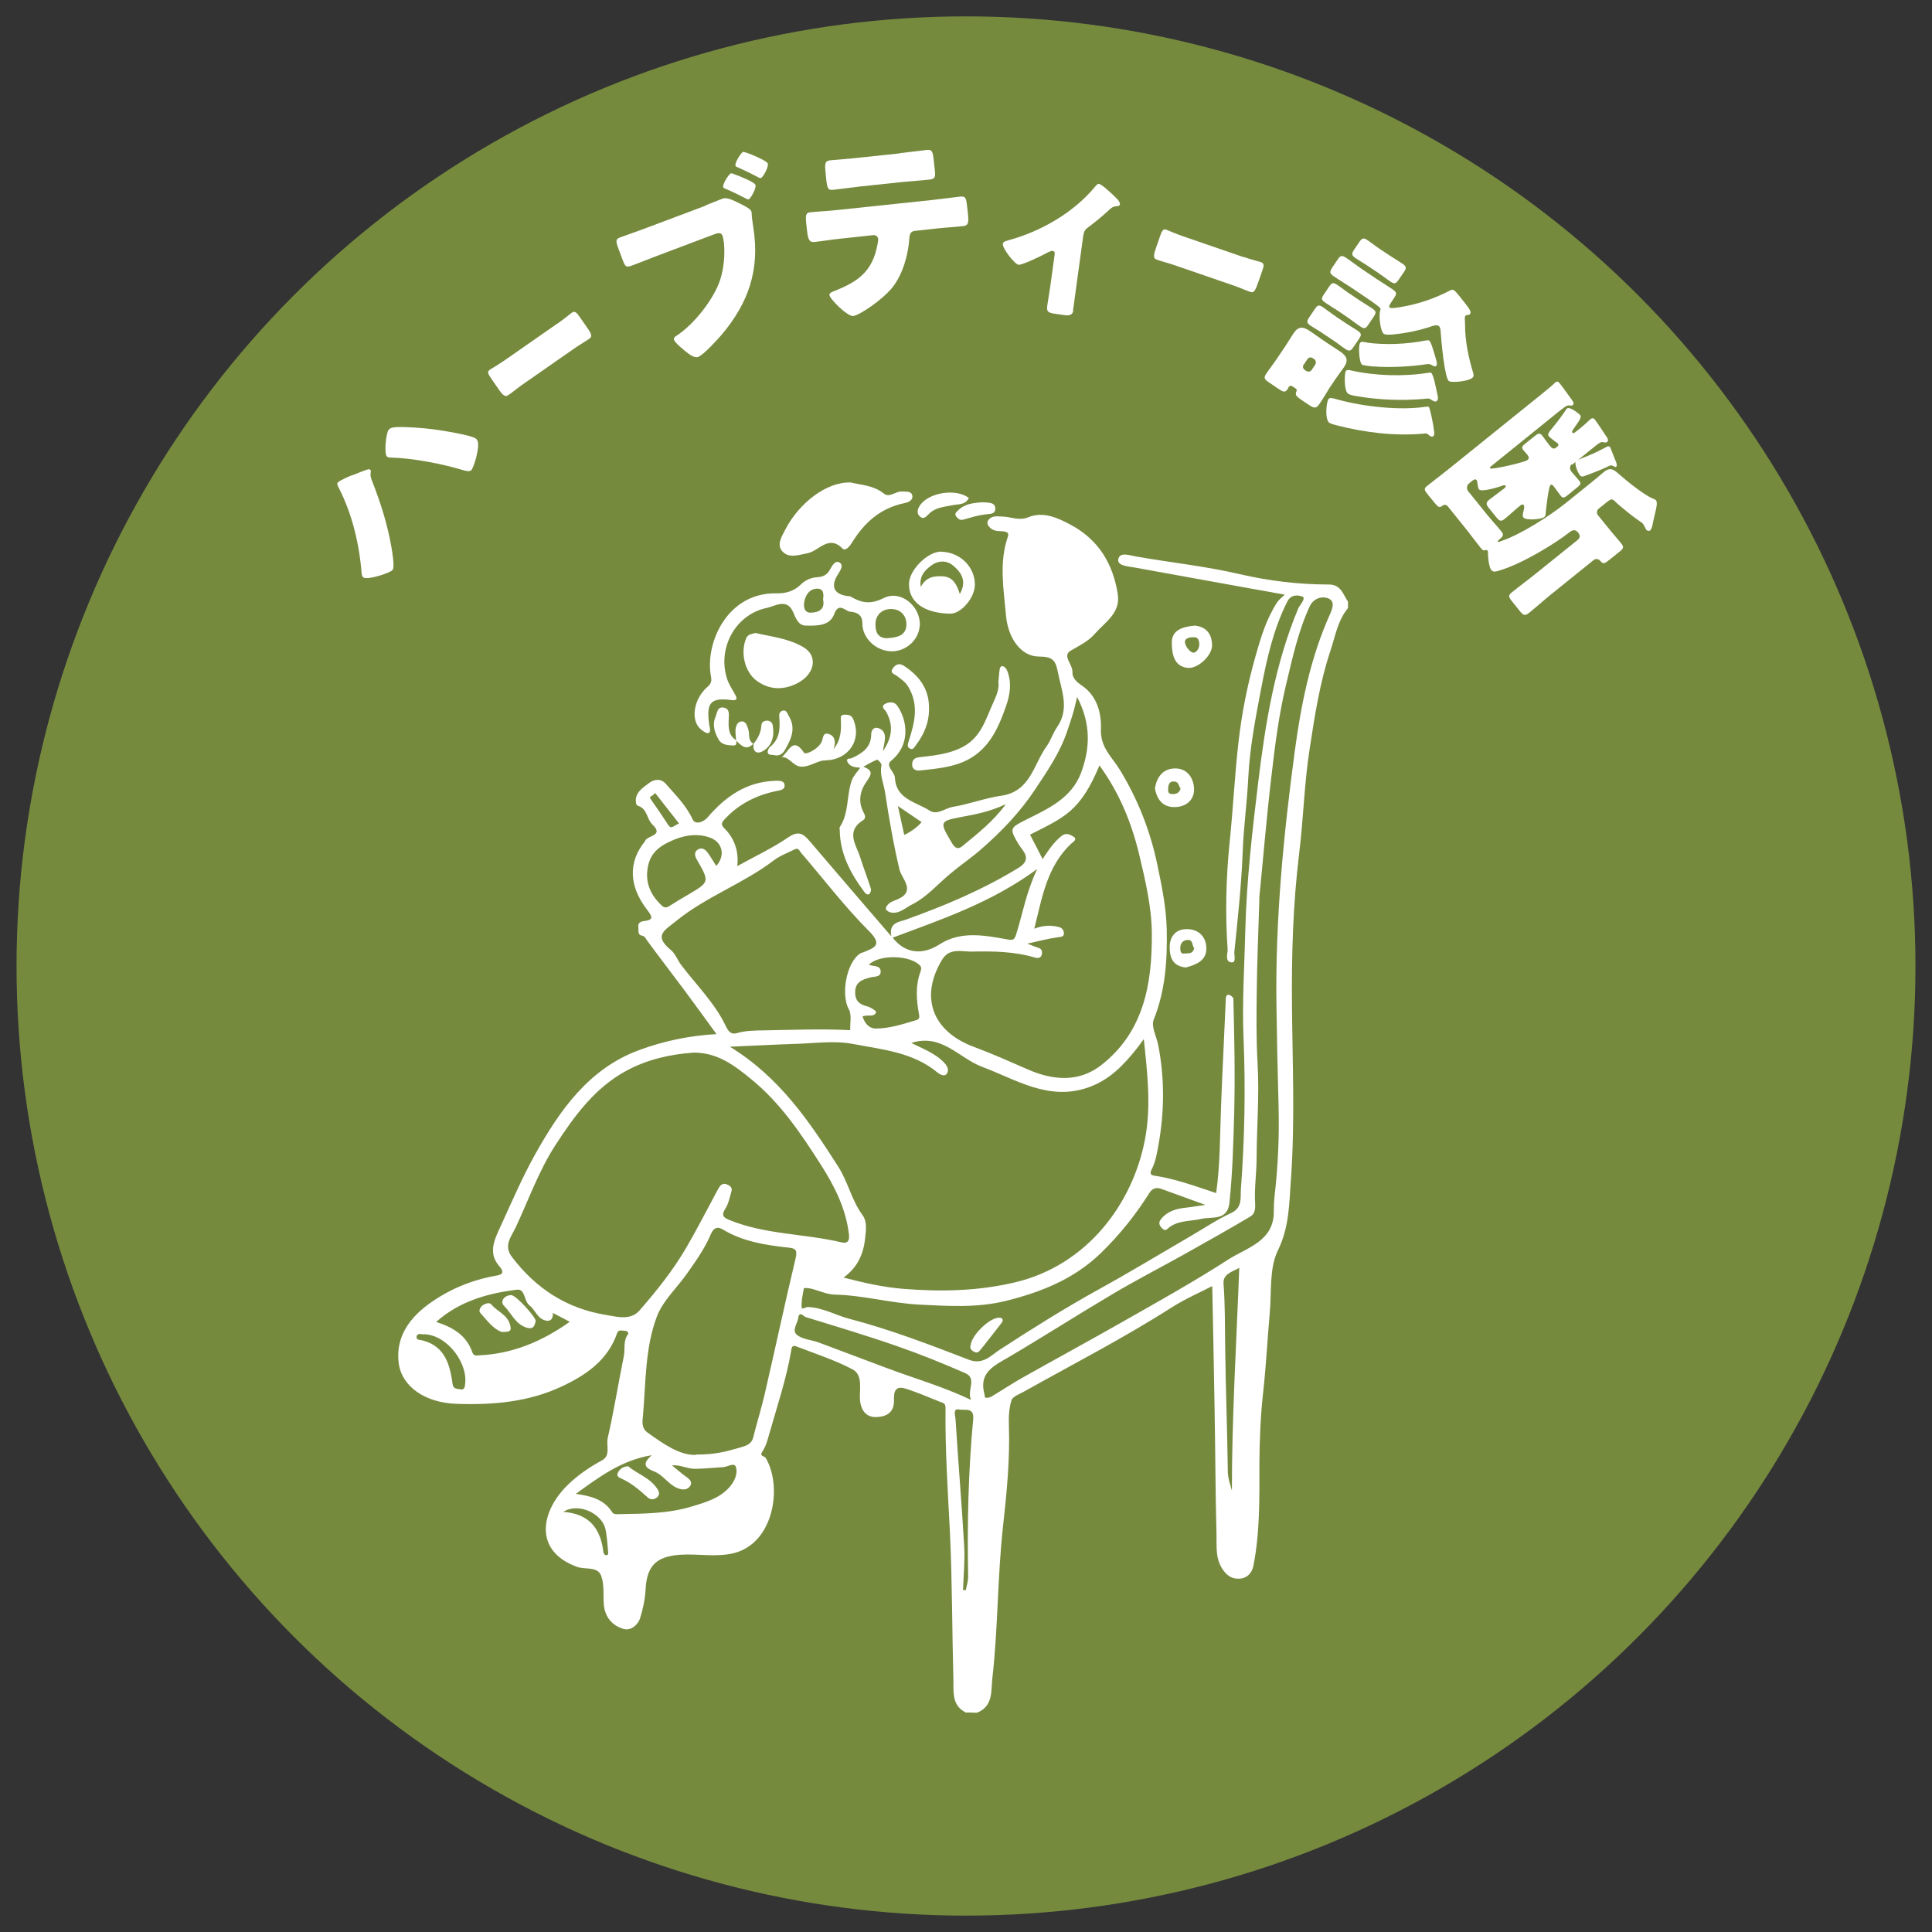 <?xml version="1.0" encoding="UTF-8"?>
<svg id="_レイヤー_1" data-name="レイヤー 1" xmlns="http://www.w3.org/2000/svg" viewBox="0 0 118 118">
  <rect x="0" y="0" width="118" height="118" fill="#333333" stroke="none"/>
  <defs>
    <style>
      .cls-1 {
        fill: #fff;
      }

      .cls-2 {
        fill: #768a3e;
      }
    </style>
  </defs>
  <ellipse class="cls-2" cx="59" cy="59" rx="57.99" ry="58"/>
  <g>
    <path class="cls-1" d="m59.02,104.61c-.91-.43-.77-1.28-.79-2.03-.08-2.99-.07-5.98-.21-8.96-.13-2.55-.3-5.09-.27-7.65,0-.27-.17-.29-.33-.35-.72-.28-1.42-.6-2.16-.82-.75-.22-.65.51-.66.81-.02.77-.61.93-1.09.94-.64.02-.96-.46-.99-1.14-.02-.62.18-1.45-.46-1.78-1.1-.58-2.3-.96-3.46-1.41-.24-.09-.26.16-.28.29-.29,1.7-.84,3.33-1.31,4.98-.12.41-.21.82-.45,1.17-.2.3.14.26.21.39,1.03,1.75.5,5.2-1.95,5.81-1.09.27-2.2.02-3.3.1-1.44.11-2.01.67-2.09,2.11-.03.6-.16,1.21-.34,1.78-.14.42-.58.76-1,.64-.7-.2-1.15-.73-1.21-1.5-.05-.58.04-1.21-.16-1.74-.22-.6-.97-.37-1.47-.55-2.66-.96-2.24-3.36-.6-4.98.62-.61,1.33-1.1,2.11-1.52.56-.3.25-.92.36-1.38.38-1.65.64-3.32.98-4.98.09-.44-.05-.93.25-1.34.08-.1-.05-.22-.19-.22-.17,0-.39-.1-.47.15-.57,1.66-1.92,2.57-3.4,3.26-2.03.95-4.22,1.13-6.44,1.05-1.88-.07-3.32-1.05-3.5-2.5-.2-1.62.71-2.81,1.97-3.69,1.16-.81,2.47-1.36,3.89-1.62.26-.05.73-.08.29-.59-.75-.86-.25-1.72.12-2.54.66-1.44,1.29-2.91,2.06-4.29,1.52-2.71,3.29-5.26,6.4-6.39,1.47-.54,3.04-.87,4.68-.96-.67-.92-1.31-1.81-1.96-2.68-.76-1.02-1.53-2.02-2.28-3.04-.09-.12-.12-.25-.3-.29-.31-.06-.2-.33-.23-.53-.04-.24.12-.33.32-.36.53-.07.61-.18.24-.66-1.16-1.48-1.18-2.95-.17-4.2.01-.01.02-.03.02-.04.13-.35,1.19-.29.44-1.01-.35-.34-.3-.97-.89-1.14-.04-.01-.09-.09-.1-.14-.12-.65.41-.95.8-1.25.25-.19.69-.33,1.03.07.59.68,1.23,1.3,1.62,2.15.15.34.64.21.93-.13,1.08-1.26,2.36-2.16,4.1-2.22.24,0,.57-.04.59.27.02.29-.26.3-.53.36-1.23.26-2.31.81-3.16,1.75-.17.19-.21.31.04.55.61.62.86,1.41.76,2.28,1.04-.58,2.14-1.09,3.12-1.76.73-.5,1.01-.1,1.41.36,1.58,1.86,3.18,3.71,4.88,5.69-.17-.84.48-.88.83-1,2.41-.86,4.74-1.84,6.93-3.18.9-.55.25-1.05.01-1.45-.57-.97-.53-.99.45-1.49,1.34-.67,2.77-1.3,3.36-2.85.57-1.51.62-3-.23-4.65-.12.48-.19.8-.29,1.12-.1.33-.21.65-.32.97-.43,1.29-1.19,2.4-1.94,3.53-.93,1.41-2.08,2.61-3.35,3.71-.6.52-1.27.97-1.88,1.49-.76.63-1.41,1.41-2.32,1.86-.4.2-.74.56-1.24.49-.13-.02-.32-.12-.34-.21-.03-.1.09-.27.19-.35.14-.11.32-.17.49-.24,1.2-.5.28-1.27.15-1.82-.37-1.56-.64-3.13-.88-4.7-.08-.56-.35-1.1-.22-1.69.02-.09-.23-.35-.27-.33-.27.1-.53.26-.84.43.63.23.49.49.2.9-.4.56-.54,1.22-.19,1.88.1.18.16.37-.02.48-1.1.69-.42,1.51-.18,2.28.2.64.45,1.27.65,1.91.03.09-.03.28-.11.33-.12.07-.22-.04-.31-.16-.83-1.12-1.46-2.31-1.48-3.73,0-.07-.03-.15,0-.2.58-.88.4-1.94.74-2.87.1-.27.32-.49.51-.76-.16-.02-.34-.02-.5-.09-.12-.05-.25-.17-.29-.29-.08-.22.16-.16.26-.2.65-.29,1.19-.65,1.2-1.45,0-.23.13-.46.39-.4.29.06.47.3.45.61,0,.2-.06.4-.13.82.62-.91.62-1.63.22-2.39-.08-.15-.4-.35-.06-.52.23-.12.55-.13.72.12.65.94.8,2.42-.37,3.36-.39.31.21.67.23,1.05.06,1.3,1.29,1.47,2.12,2,.47.3.94-.15,1.42-.23,1-.16,1.96-.54,2.96-.68,1.78-.26,1.96-1.9,2.75-3,.27-.37.4-.83.66-1.2.77-1.12.26-2.22.04-3.36-.14-.71-.32-.94-1.15-.94-1.13,0-1.91-1.17-2.02-2.54-.14-1.6-.43-3.2.12-4.79.12-.33-.28-.32-.52-.33-.29-.01-.52-.1-.68-.34-.1-.15-.04-.31.07-.41.22-.2.5-.15.79-.14.52.01,1.01.28,1.59.04.91-.37,1.8.04,2.58.46,1.7.9,2.6,2.4,2.88,4.25.18,1.15-.8,1.72-1.43,2.44-.38.44-.94.7-1.46,1.01-.51.31.14.83.12,1.29-.02.34.23.6.56.82.96.64,1.22,1.72,1.18,2.7-.04,1.11.71,1.71,1.17,2.48,1.11,1.83,1.86,3.75,2.29,5.84.27,1.29.53,2.57.56,3.89.04,1.88-.08,3.73-.8,5.52-.16.41.18,1.02.28,1.54.4,2.04.38,4.09.01,6.13-.09.5-.17,1-.41,1.46-.06.12-.15.34.13.38,1.3.19,2.51.64,3.81,1.07.25-1.79.23-3.57.3-5.35.08-2.18.2-4.36.29-6.54,0-.15.08-.24.19-.22.1.02.26.15.27.23.06,2.33.11,4.66.05,7-.05,1.83-.1,3.65-.29,5.47-.12,1.13-1.08.83-1.74.99-.7.16-1.47.07-2.05.61-.15.14-.25.04-.37-.09-.16-.18-.16-.34-.01-.52.39-.48.93-.63,1.52-.69.37-.04.74-.11,1.18-.17-.95-.34-1.82-.66-2.7-.98-.3-.11-.55-.02-.71.24-.85,1.35-1.84,2.59-3,3.71-1.62,1.56-3.62,2.36-5.76,2.89-1.76.44-3.53.32-5.32.23-1.74-.09-3.4-.57-5.14-.61-.5-.01-.98-.25-1.48-.37-.14-.03-.41-.04-.41-.02-.07.38-.16.76-.14,1.14.01.22.23.01.36.01.93.02,1.73.51,2.6.73,2.48.65,4.87,1.57,7.26,2.49.86.33,1.35-.27,1.89-.62,1.97-1.28,3.96-2.53,6.02-3.67,1.91-1.05,3.77-2.18,5.66-3.28.81-.47,1.59-1,2.44-1.39.72-.33.56-.97.6-1.46.23-3.08.29-6.17.16-9.26-.09-2.21.06-4.4.11-6.59.08-3,.42-5.97.78-8.94.44-3.64,1.02-7.25,2.45-10.67.02-.05.04-.09.07-.13.14-.2.4-.54.17-.61-.23-.08-.68-.15-.91.32-.85,1.69-1.25,3.5-1.6,5.34-.34,1.79-.69,3.58-.78,5.41-.07,1.52-.29,3.02-.34,4.54-.08,2.03-.3,4.06-.51,6.09-.02.21.13.67-.17.65-.43-.03-.23-.56-.24-.78-.15-2.18-.1-4.35.12-6.53.21-2.04.31-4.09.54-6.12.2-1.78.55-3.53,1.04-5.26.32-1.14.66-2.27,1.31-3.28.13-.2.34-.35.48-.49-3.04-.55-6.12-1.1-9.18-1.66-.39-.07-1.06-.1-.99-.5.08-.48.73-.23,1.09-.17,2.11.37,4.24.59,6.34,1.08,1.77.41,3.6.63,5.43.63.76,0,.86.61,1.17,1.04v.4c-.62.75-.77,1.69-1.06,2.57-.66,1.96-.97,4-1.28,6.02-.33,2.11-.38,4.26-.64,6.38-.38,3.11-.47,6.22-.44,9.34.03,3.56.19,7.11-.07,10.66-.1,1.42-.1,2.85-.79,4.26-.54,1.11-.38,2.55-.5,3.84-.14,1.58-.22,3.16-.39,4.73-.17,1.48-.23,2.96-.24,4.45,0,2.09.04,4.19-.37,6.26-.09.43-.39.75-.85.77-.38.02-.68-.11-.97-.49-.52-.7-.41-1.46-.43-2.2-.07-2.61-.07-5.22-.12-7.83-.04-2.46-.09-4.91-.14-7.35-.77.4-1.65.78-2.44,1.28-2.94,1.88-6.05,3.48-9.09,5.18-.27.15-.66.29-.73.51-.15.47-.18,1-.16,1.51.07,2.08-.13,4.15-.36,6.2-.34,3.09-.3,6.19-.65,9.27-.09.76.07,1.72-.95,2.11l-.6-.02Zm10.85-41.16c-.17.23-.28.39-.4.54-.82,1.04-1.71,1.99-3.04,2.44-2.41.82-4.38-.5-6.44-1.27-1.42-.53-2.47-2.06-4.33-1.46.71.36,1.48.63,2.04,1.24.22.24.25.48.12.65-.14.18-.39.05-.57-.09-1.49-1.24-3.38-1.4-5.16-1.74-1.15-.22-2.39-.03-3.59,0-1.26.04-2.51.11-3.92.17,3.03,1.86,4.85,4.56,6.62,7.33.6.94.81,2.04,1.47,2.94.31.42.22.93.17,1.42-.1.97-.46,1.79-1.32,2.41,1.28.33,2.44.59,3.66.69,2.3.18,4.55.14,6.82-.4,4.39-1.04,7.18-4.79,7.93-8.72.39-2.03.15-4.02-.07-6.15Zm-27.5.84c-1.43.1-2.81.41-4.08,1.09-1.95,1.04-3.2,2.77-4.36,4.55-1.02,1.57-1.64,3.34-2.43,5.03-.25.54-.77,1.1-.24,1.8,1.45,1.92,3.34,3.16,5.74,3.55.67.11,1.51.36,2.06-.27,1.04-1.2,2.04-2.44,2.84-3.81.68-1.17,1.3-2.38,1.94-3.57.12-.22.25-.43.53-.33.17.06.38.18.31.42-.11.37-.18.77-.39,1.09-.25.4-.1.52.25.67,2.19.9,4.59.83,6.86,1.37.3.07.51-.02.45-.49-.18-1.58-.9-2.98-1.72-4.26-1.2-1.88-2.46-3.76-4.24-5.21-1.03-.85-2.08-1.64-3.53-1.63Zm20.34-6.67c.41.16.54.22.68.26.24.06.28.22.24.42-.05.21-.23.24-.4.19-1.27-.38-2.58-.4-3.88-.37-.59.01-1.35-.25-1.8.48-1.4,2.29-.61,4.41,1.96,5.35,1.1.41,2.17.89,3.25,1.36,1.54.68,3.12.81,4.48-.24,2.63-2.04,3.13-4.99,3.11-8.05-.01-1.64-.4-3.26-.78-4.86-.47-1.95-1.22-3.76-2.42-5.41-1.18,2.85-2.19,3.18-4.24,4.23.26.49.51.98.77,1.49.34-.52.67-1.02,1.15-1.41.27-.22.53-.09.72.03.31.18-.07.38-.13.44-1.48,1.4-1.77,3.29-2.25,5.19.53-.2,1.01-.23,1.5-.1.23.06.3.21.31.38.01.2-.13.21-.33.24-.56.07-1.11.22-1.93.4Zm-10.78,5.29c-.02-.44.1-.92-.08-1.25-.5-.89-.17-2.85.68-3.42.05-.04.12-.05.18-.07.68-.28,1.24-.43.36-1.31-1.49-1.49-2.77-3.18-4.14-4.77-.09-.1-.15-.33-.38-.22-.44.22-.91.39-1.29.68-1.85,1.41-4.08,2.19-5.91,3.66-.78.63-1.45.92-.38,1.81.28.23.41.62.63.91.92,1.22,2.04,2.31,2.71,3.7.15.32.31.58.69.47.56-.16,1.12-.16,1.7-.17,1.75-.03,3.5-.1,5.23-.01Zm-9.42,25.93c1.13.01,1.88-.19,2.62-.41.33-.1.75-.17.87-.62.22-.88.49-1.75.7-2.64.64-2.76,1.23-5.54,1.89-8.3.14-.59-.04-.63-.52-.68-1.36-.15-2.71-.37-3.91-1.09-.4-.24-.6-.05-.75.29-.36.86-.9,1.61-1.43,2.37-.62.89-1.49,1.67-1.86,2.65-.73,1.93-.67,4.02-.85,6.06-.03.31-.11.74.27,1.02.99.71,1.99,1.41,2.97,1.37Zm34.41-34c-.07,2.29-.14,3.93-.16,5.58-.02,1.52-.04,3.04.05,4.55.11,1.91-.05,3.82-.06,5.73,0,.94-.15,1.89-.09,2.82.02.37-.04.63-.29.78-1.31.78-2.64,1.52-3.97,2.27-1.48.83-2.99,1.6-4.45,2.47-2.13,1.26-4.22,2.6-6.36,3.86-.87.51-1.79.92-1.48,2.18.03.1.04.29.08.29.12.01.26-.01.36-.07.66-.39,1.29-.82,1.96-1.19,1.95-1.1,3.93-2.17,5.88-3.28,2.23-1.27,4.49-2.52,6.64-3.91,1.14-.73,2.8-1.11,2.77-2.96,0-.29.01-.57.04-.86.22-1.86.3-3.72.25-5.58-.06-2.06-.1-4.12-.13-6.17-.07-5.18.43-10.34,1.12-15.47.39-2.89.96-5.73,2.17-8.41.15-.34.29-.77-.14-.93-.45-.16-.92.06-1.12.5-.71,1.53-1.06,3.19-1.45,4.81-.43,1.81-.67,3.67-.88,5.51-.32,2.7-.54,5.42-.75,7.49Zm-37.12,34.04c-1.86.31-3.22,1.34-4.63,2.36.91.13,1.72.33,2.22,1.12.08.12.18.12.34.12,1.54-.03,3.07-.02,4.56-.48.89-.27,1.78-.53,2.37-1.3.25-.33.41-.77.28-1.12-.1-.27-.52.02-.79.03-.55.03-1.1.09-1.66.1-.49.02-.91-.26-1.45-.21.34.27.59.5.86.69.23.16.43.35.23.6-.17.21-.41.23-.75.1-.58-.24-.87-.81-1.43-1.02-.52-.2-.77-.45-.16-.97Zm19.51-3.38c-.28-.6.4-1.31-.37-1.64-1.37-.6-2.76-1.16-4.17-1.65-1.84-.64-3.71-1.2-5.57-1.77-.09-.03-.39-.41-.45.07-.05.38-.48.81.04,1.1.36.21.83.24,1.23.39,1.37.51,2.73,1.03,4.1,1.54,1.69.64,3.44,1.13,5.19,1.96Zm4.02-32.41c-2.79,2.05-5.82,3.06-8.81,4.18.79,1,1.84,1.07,2.88.4,1.3-.83,2.74-.54,4.15-.29.33.06.41.01.51-.3.4-1.26.61-2.57,1.28-3.98Zm-36.69,27.65c1.01.32,1.84.81,2.2,1.83.09.26.23.22.41.21,2.06-.09,3.86-.85,5.55-2.05-.36-.19-.67-.35-1.03-.54.03.6-.42.53-.69.36-.3-.18-.45-.6-.74-.82-.35-.27-.25-1.02-.76-.96-1.81.22-3.53.71-4.94,1.97Zm26.42-21.82c.28.12.71.02.73.41.01.37-.39.3-.64.37-.48.13-.92.27-.92.91,0,.54.28.74.75.86.2.05.55.28.53.34-.09.31-.43.18-.66.23-.05.01-.1.02-.17.03.13.43.4.76.84.75.85-.01,1.66-.28,2.46-.52.17-.05.19-.17.15-.35-.16-.88-.23-1.76.1-2.63.03-.09.05-.24,0-.3-.54-.69-2.52-.76-3.16-.1Zm-9.31-6.03c.57-.64.38-1.47-.41-1.74-.72-.25-1.42-.16-2.13.12-.79.32-1.44.72-1.63,1.62-.2.96.12,1.74.82,2.4.16.16.29.17.48.05.37-.24.76-.47,1.14-.69,1.32-.78,1.33-.78.54-2.15-.16-.27-.15-.5.09-.63.26-.14.47.05.61.26.17.24.32.5.49.76Zm31.93,24.55c-.41.24-1,.36-.95.97.1,1.3.08,2.59.1,3.88.03,2.51.13,5.03.16,7.54,0,.44.14.81.25,1.21,0-4.54.28-9.06.45-13.6Zm-16.85,19.68c.05,0,.11,0,.16,0,.05-.28.15-.57.14-.85-.06-3.2.01-6.4.31-9.59.07-.77-.56-.52-.84-.59-.43-.1-.25.39-.24.57.16,2.59.38,5.18.53,7.77.05.89-.04,1.79-.07,2.68Zm2.59-48c-.99.47-1.9.63-2.82.8-1.17.22-1.2.32-.57,1.38.19.32.36.7.76.37.9-.75,1.85-1.47,2.64-2.55Zm-35.5,32.37c-.15.05-.4-.14-.48.15-.01.05.04.16.08.17,1.58.25,1.95,1.41,2.12,2.71.04.31.26.3.44.33.1.02.27.05.31-.18.27-1.38-1.08-3.14-2.48-3.18Zm8.49,10.85c1.62.12,2.27,1.06,2.44,2.43,0,.08.07.2.13.21.19.04.17-.12.16-.22-.05-.47-.06-.95-.17-1.4-.24-.96-1.69-1.6-2.56-1.02Zm7.06-42.05c-.5-.64-.98-1.25-1.45-1.85-.08.06-.15.14-.24.19-.08.05-.12.06-.05.16.37.52.73,1.05,1.08,1.59.09.13.17.19.32.1.09-.06.19-.11.35-.19Zm13.75.71c.42-.2.78-.45,1.07-.79-.46-.31-.92-.62-1.45-.98.14.65.26,1.19.39,1.77Z"/>
    <path class="cls-1" d="m56.17,38.23c-.05.84-.82,1.55-1.69,1.55-.95,0-1.82-.78-1.81-1.72,0-.57-.41-.67-.74-.7-.29-.02-.7-.62-.98.15-.27.73-1.07.71-1.72.7-.49,0-.62-.46-.81-.87-.37-.81-1.11-.31-1.59-.21-1.91.4-3.02,2.44-2.43,4.31.11.36.34.68.52,1.02.15.27.02.33-.22.3-1.3-.17-1.58.14-1.38,1.52.03.18.12.41-.05.49-.09.05-.33-.11-.46-.22-.65-.54-.46-1.85.4-2.6.23-.2.27-.35.21-.66-.37-2.01,1-5.14,4.05-5.05.49.01,1.02-.13,1.41-.51.3-.3.65-.46,1.08-.48.31-.02.56-.15.72-.44.13-.23.32-.62.6-.45.29.18,0,.54-.13.77-.43.7-.21,1.17.64,1.28.05,0,.11,0,.15.02.66.39,1.21.51,2.03.1,1.06-.53,2.28.52,2.21,1.7Zm-2.03.75c.58-.03,1.19-.12,1.22-.8.03-.58-.38-1.03-1.03-.98-.52.04-.87.41-.86.95,0,.41.12.81.67.83Zm-3.87-2.36c.05-.37.04-.72-.45-.66-.45.06-.64.46-.7.81-.04.21-.04.66.4.65.51-.01.88-.22.75-.81Z"/>
    <path class="cls-1" d="m51.92,29.46c.64.16,1.42.17,2.07.69.34.27.71-.15,1.09-.13.25.02.57-.05.64.24.06.28-.22.42-.48.47-1.47.3-2.46,1.2-3.21,2.42-.12.2-.39.53-.56.36-.87-.88-1.45.15-2.15.28-.54.1-1.12.33-1.53-.11-.37-.4-.06-.88.16-1.31.85-1.66,2.54-2.94,3.97-2.9Z"/>
    <path class="cls-1" d="m46.14,38.66c1.03.24,2.08.34,2.98.9.82.52.66,1.57-.35,2.13-.85.47-1.75.47-2.54-.1-.77-.56-1.02-1.77-.65-2.62.11-.25.37-.25.56-.31Z"/>
    <path class="cls-1" d="m57.51,33.7c1.15.03,2.06.95,2.03,2.05-.02.78-.85,1.74-1.5,1.73-1.6-.02-2.56-.72-2.52-1.85.03-.85,1.17-1.96,1.98-1.94Zm1.11,2.58c.45-.78.1-1.32-.41-1.74-.39-.32-.9-.32-1.32-.01-.41.3-.76.66-.65,1.32.31-.61.81-.68,1.34-.65.63.04.86.5,1.04,1.08Z"/>
    <path class="cls-1" d="m60.98,41.65c.03-.28.04-.54.08-.79,0-.07.09-.18.13-.18.18.02.27.15.34.32.27.71.16,1.43-.08,2.11-.45,1.3-1,2.57-2.3,3.27-.92.49-1.96.57-2.98.68-.17.02-.45-.04-.46-.34,0-.3.12-.43.44-.47.94-.11,1.9-.2,2.74-.68,1.03-.58,1.32-1.65,1.76-2.62.19-.42.39-.85.33-1.3Z"/>
    <path class="cls-1" d="m47.75,46.24c.42-.31.67-1.3,1.36-.26.1.14.87-.22,1.07-.67.11-.23.06-.6.44-.48.37.12.45.46.29.93.46-.58.47-1.15.45-1.74,0-.15-.07-.36.2-.37.22,0,.42,0,.54.25.57,1.28-.27,2.51-1.68,2.54-.44,0-.83.32-1.32.38-.65.09-.81-.59-1.35-.58Z"/>
    <path class="cls-1" d="m56.74,43.18c.03.88-.27,1.64-.8,2.33-.09.12-.18.33-.38.2-.18-.1-.11-.26-.06-.44.36-1.12.65-2.22-.04-3.35-.18-.29-.43-.44-.67-.63-.16-.13-.46-.17-.27-.45.15-.24.39-.37.68-.18.92.6,1.53,1.39,1.54,2.52Z"/>
    <path class="cls-1" d="m72.97,38.21c.75.07,1.04.56,1.06,1.17.03.65-.88,1.49-1.51,1.41-.86-.11-.93-.9-.95-1.49-.03-.85.7-1.02,1.4-1.09Zm-.09.71c-.3,0-.56.1-.5.36.05.23.28.53.48.58.18.04.4-.24.39-.52-.01-.25-.09-.45-.37-.42Z"/>
    <path class="cls-1" d="m70.54,48.16c.11-.72.49-1.16,1.1-1.22.86-.08,1.28.58,1.29,1.28,0,.72-.6,1.12-1.32,1.07-.68-.05-.97-.57-1.07-1.13Zm1.56,0c-.11-.15-.09-.4-.38-.43-.31-.03-.36.22-.37.41,0,.11-.06.37.26.36.25,0,.41-.07.5-.34Z"/>
    <path class="cls-1" d="m72.42,59.09c-.84-.08-.98-.68-.98-1.25,0-.58.32-1.07.98-1.09.79-.03,1.27.48,1.26,1.2,0,.74-.66.98-1.25,1.14Zm.52-1.17c-.14-.15-.06-.49-.35-.51-.25-.02-.48.13-.5.43-.01.18,0,.44.23.4.2-.03.53.06.61-.31Z"/>
    <path class="cls-1" d="m59.17,30.42c-.21.43-.62.36-.96.43-.53.11-1.08.13-1.49.55-.15.15-.31.35-.53.15-.22-.19-.16-.44-.01-.67.52-.8,2.2-1.07,2.99-.47Z"/>
    <path class="cls-1" d="m47.32,46.12c-.19-.03-.39.02-.43-.16-.02-.1.06-.27.14-.34.59-.47.62-1.11.57-1.77-.02-.2-.02-.37.19-.44.24-.08.28.14.37.29.49.78.15,1.47-.24,2.14-.13.22-.36.34-.6.29Z"/>
    <path class="cls-1" d="m44.97,45.22c0,.14.06.32-.19.31-.35-.01-.72-.04-.9-.38-.24-.43-.39-.89-.17-1.39.1-.24.1-.62.5-.54.36.07.31.4.3.66-.02.51-.05,1.02.46,1.34,0,0,0-.01,0-.01Z"/>
    <path class="cls-1" d="m59.28,82.21c0-.61,1.17-1.76,1.76-1.73.18,0,.27.14.14.31-.44.56-.87,1.13-1.32,1.68-.09.11-.2.18-.35.1-.15-.08-.28-.18-.24-.37Z"/>
    <path class="cls-1" d="m59.94,30.68c.47.01.85,0,.85.39,0,.36-.36.31-.64.35-.44.06-.87.19-1.29.31-.2.06-.31-.01-.43-.15-.17-.19-.03-.3.09-.41.44-.44,1.03-.45,1.42-.49Z"/>
    <path class="cls-1" d="m46.02,45.43c.27-.32.45-.68.48-1.1.01-.21.12-.29.3-.31.2-.03.36.1.39.25.12.63,0,1.24-.57,1.59-.37.23-.67.07-.59-.44h0Z"/>
    <path class="cls-1" d="m46.02,45.42c-.45.46-.75.11-1.06-.19,0,0,0,.01,0,.01-.01-.2-.04-.39-.04-.59,0-.25.09-.53.32-.58.3-.06.38.22.46.47.1.3-.04.67.31.89,0,0,0,0,0,0Z"/>
    <path class="cls-1" d="m38.37,89.56c.56.47,1.38.71,1.81,1.43.1.17.12.35-.1.5-.21.14-.4.08-.54-.05-.48-.43-.96-.85-1.56-1.12-.1-.05-.38-.13-.23-.4.13-.22.3-.34.62-.37Z"/>
    <path class="cls-1" d="m32.72,80.68c-.08.36-.18.52-.55.41-.7-.21-.93-.89-1.39-1.34-.25-.25,0-.63.43-.65.3-.02,1.52,1.36,1.51,1.58Z"/>
    <path class="cls-1" d="m30.64,81.35c-.52-.18-.89-.7-1.31-1.17-.1-.11-.02-.32.13-.44.17-.13.44-.21.55-.07.35.43.94.6,1.13,1.2.14.44,0,.49-.51.48Z"/>
  </g>
  <g>
    <path class="cls-1" d="m21.54,29.02c.15-.06.84-.34.96-.36.04,0,.09,0,.12.04.05.04.03.11.02.16-.03.19,0,.27.06.45.53,1.35.93,2.59,1.19,4.01.05.28.24,1.32.08,1.5-.15.17-1.55.64-1.79.44-.05-.05-.07-.14-.09-.21-.14-1.81-.57-3.63-1.4-5.26-.06-.11-.13-.24-.06-.32.1-.12.7-.38.88-.45Zm2.58-2.93c.58-.04,1.74.05,2.34.13.45.06,2.36.35,2.62.58.21.18.11.66.03,1.03-.05.21-.19.72-.32.88-.1.12-.34.05-.56-.01-1.2-.37-3.05-.72-4.3-.75-.1,0-.21,0-.29-.06-.2-.17-.06-1.46.1-1.64.09-.11.23-.15.38-.15Z"/>
    <path class="cls-1" d="m34.04,19.77c.41-.28.82-.63.88-.67.18-.12.28-.04.48.25l.33.47c.38.54.49.71.26.87-.27.19-.61.38-.91.59l-3.17,2.21c-.3.21-.61.47-.86.64-.23.16-.37-.02-.73-.55l-.31-.45c-.21-.3-.27-.43-.09-.55.1-.07.51-.3.94-.6l3.17-2.21Z"/>
    <path class="cls-1" d="m43.08,12.55c.35-.13.83-.34,1.06-.42.25-.09.64.1.88.22l.12.06c.25.12.69.33.75.5.03.07.02.3.04.41.02.2.06.39.08.58.41,2.56-.29,4.6-1.94,6.55-.27.31-1.09,1.22-1.43,1.35-.25.09-.58-.19-.77-.34-.16-.13-.63-.51-.7-.7-.05-.12.06-.2.16-.26,1-.66,2.07-1.99,2.54-3.1.46-1.1.43-2.54.25-3.02-.08-.2-.3-.14-.47-.08l-3.58,1.35c-.47.18-.94.37-1.42.55-.42.16-.46.12-.66-.43l-.21-.56c-.19-.52-.19-.61.15-.73.52-.19,1.03-.36,1.55-.56l3.62-1.36Zm1.56-1.96c.06-.02.14.03.2.05.22.07,1.23.47,1.3.65.07.19-.28.83-.41.88-.06.02-.11-.01-.16-.04-.43-.22-.82-.42-1.26-.6-.06-.02-.12-.04-.14-.1-.06-.16.34-.8.48-.85Zm2.25-.62c.08.21-.28.85-.41.9-.06.02-.12-.02-.17-.04-.42-.23-.81-.41-1.25-.61-.06-.02-.12-.04-.14-.1-.06-.16.34-.8.46-.84.11-.04,1.44.52,1.5.69Z"/>
    <path class="cls-1" d="m56.97,12.21c.55-.06,1.12-.14,1.67-.2.33-.04.37.07.43.62l.05.45c.06.57,0,.7-.31.73-.55.06-1.1.09-1.65.15l-1.28.14c-.27.03-.33.22-.34.46-.07,1.02-.4,2.18-1.03,2.99-.64.79-2.03,1.71-2.4,1.75-.35.04-1.43-1.04-1.45-1.28-.02-.14.18-.2.36-.27,1.4-.56,2.25-1.18,2.56-2.75.02-.07.06-.32.06-.39-.02-.17-.15-.26-.3-.25l-2.04.22c-.49.05-1.25.17-1.56.2-.3.03-.39-.14-.45-.7l-.05-.44c-.06-.61.02-.65.3-.68.33-.04,1.04-.07,1.57-.13l5.87-.62Zm-2.04-2.85c.56-.06,1.11-.14,1.66-.2.33-.04.38.08.44.63l.06.55c.05.45.05.59-.33.63-.54.06-1.06.09-1.59.14l-2.64.28c-.54.06-1.07.14-1.61.2-.36.04-.39-.07-.46-.67l-.04-.42c-.05-.51-.04-.67.3-.71.5-.05.99-.08,1.47-.13l2.75-.29Z"/>
    <path class="cls-1" d="m65.55,18.96c-.04.33-.32.32-.58.28l-.49-.07c-.52-.07-.56-.15-.51-.54.05-.37.12-.72.17-1.09l.28-2.03c.01-.08-.02-.17-.13-.19-.08-.01-.19.05-.32.11-.26.15-1.54.77-1.76.74-.24-.03-1-1.01-.96-1.28.02-.12.14-.16.39-.23,1.95-.53,3.94-1.69,5.22-3.23.1-.12.17-.21.26-.2.18.02.88.68,1.13.94.09.1.16.22.15.3-.01.1-.1.12-.19.12-.23.03-.3.07-.47.23-.37.35-.77.68-1.17.98-.31.22-.36.28-.42.68l-.61,4.46Z"/>
    <path class="cls-1" d="m75.94,15.69c.47.16.99.29,1.07.32.21.07.2.21.08.54l-.19.55c-.22.62-.29.81-.54.73-.31-.11-.66-.27-1.01-.39l-3.66-1.26c-.35-.12-.73-.21-1.03-.32-.27-.09-.2-.31.01-.91l.18-.52c.12-.34.19-.47.39-.4.11.04.54.24,1.04.41l3.66,1.26Z"/>
    <path class="cls-1" d="m81.17,23.75c-.21.32-.39.65-.61.96-.18.26-.34.2-.57.05l-.39-.26c-.4-.27-.53-.36-.42-.59.03-.07.03-.14-.04-.18l-.2-.13c-.14-.09-.21,0-.25.07-.02.03-.02.06-.04.09-.16.24-.29.18-.61-.04l-.5-.34c-.29-.19-.38-.29-.22-.53.2-.3.43-.59.64-.9l.56-.83c.17-.26.33-.53.49-.77.29-.43.58-.41.98-.14.24.16.47.33.72.5l.41.28c.24.16.48.31.72.47.41.28.54.54.25.96-.18.26-.36.49-.53.74l-.39.58Zm-1.55-1.48c-.07.1-.04.25.06.32l.11.07c.1.07.25.04.32-.06l.22-.33c.07-.11.04-.26-.05-.33l-.11-.07c-.11-.07-.24-.05-.32.07l-.22.33Zm1.95-2.95l.54.36c.29.2.59.37.8.51.28.19.24.28.08.53l-.3.44c-.19.28-.26.33-.54.14-.23-.15-.47-.35-.76-.54l-.54-.36c-.29-.2-.56-.35-.79-.5-.28-.19-.26-.28-.07-.56l.3-.44c.17-.25.24-.32.52-.13.21.14.48.36.77.55Zm.9-1.36l.53.36c.27.18.54.34.8.51.28.19.26.28.09.53l-.29.43c-.18.27-.25.33-.53.14-.23-.15-.49-.36-.78-.56l-.53-.36c-.29-.19-.58-.36-.81-.52-.28-.19-.25-.27-.07-.54l.29-.43c.17-.25.24-.3.52-.11.26.17.5.37.77.55Zm5.08,8.14c.03.17.09.41.01.52-.07.1-.19.03-.27-.03-.04-.03-.09-.08-.12-.1-.05-.03-.22,0-.29,0-1.74.15-3.55-.08-5.23-.51-.13-.03-.35-.09-.46-.16-.27-.18-.2-1.23-.05-1.44.07-.11.21-.08.59.03,1.52.42,3.73.67,5.3.44.07-.01.18-.03.23,0,.08.05.26,1.01.3,1.25Zm-5.12-8.6c-.31-.21-.64-.4-.96-.62-.3-.2-.26-.29-.06-.6l.25-.37c.2-.3.27-.35.56-.16.32.21.62.45.94.67l.92.62c.32.21.65.41.97.63.24.16.28.25.12.49l-.17.26c-.11.16-.2.31-.12.37.11.07.64-.03.79-.06.99-.17,1.94-.5,2.84-.96.13-.07.19-.11.31-.03.14.09.5.59.63.74.29.37.43.57.34.69-.04.06-.09.07-.15.07-.06,0-.11.01-.15.07-.04.06-.02.29-.01.43,0,.04,0,.07,0,.09,0,1,.21,2,.5,2.96.02.07.04.16-.01.24-.17.26-1.3.36-1.47.25-.28-.19-.48-2.59-.51-3.02,0-.1-.02-.29-.13-.36-.13-.09-.44.03-.57.08-.7.22-1.42.37-2.15.44-.14.02-.5.05-.62-.03-.22-.15-.32-1.14-.22-1.43.03-.07.04-.1-.04-.18-.08-.08-.24-.21-.89-.65l-.92-.62Zm5.34,6.5c.04.2.1.33.01.46-.09.14-.26.02-.36-.04l-.03-.02c-.1-.07-.13-.07-.39-.04-1.34.12-2.79.07-4.11-.16-.18-.03-.41-.06-.56-.16-.24-.16-.23-1.23-.13-1.38.06-.09.2-.06.29-.04,1.48.34,3.24.39,4.74.15.05-.01.14-.02.18,0,.14.09.31.99.36,1.23Zm-3.46-8.77l.54.36c.29.19.58.36.8.51.28.19.25.29.08.54l-.28.41c-.18.27-.26.33-.54.14-.22-.15-.49-.36-.77-.55l-.54-.36c-.28-.19-.58-.36-.8-.51-.28-.19-.25-.29-.07-.56l.28-.41c.17-.25.25-.31.53-.12.22.15.48.36.77.55Zm-.81,5.7c1.13.15,2.45.09,3.56-.13.07-.01.18-.03.23,0,.13.09.35.92.41,1.12.03.11.1.3.03.41s-.23,0-.29-.04c-.13-.07-.19-.06-.35-.04-.92.14-2.26.21-3.19.13-.07,0-.1,0-.15-.01-.2-.02-.48-.05-.56-.1-.18-.12-.24-1.15-.12-1.33.06-.09.17-.06.44-.02Z"/>
    <path class="cls-1" d="m96.01,28.34c-.15.12-.15.32-.03.47.16.2.33.37.48.56.13.16.06.25-.13.4l-.54.44c-.24.2-.33.24-.46.08-.15-.19-.28-.39-.43-.58-.05-.06-.12-.15-.2-.09-.12.1-.27,1.44-.29,1.67,0,.16-.02.23-.09.29-.19.15-1.12.22-1.27.03-.08-.09-.04-.24.01-.43.03-.12.06-.27,0-.33-.06-.08-.15-.02-.21.03-.33.26-.63.56-.96.82-.23.19-.33.11-.55-.17l-.38-.47c-.2-.24-.23-.36,0-.54.29-.23.61-.45.9-.68.04-.03.14-.11.09-.18-.04-.06-.2,0-.29.04-.22.07-1.18.37-1.33.19-.05-.07-.08-.27-.09-.36,0-.06-.02-.16-.05-.2-.07-.09-.17-.04-.25.02l-.22.18c-.14.11-.16.33-.05.47l1.12,1.39c.29.36.62.71.91,1.07.18.22.08.32-.14.5-.03.02-.1.08-.07.12.03.04.08.02.19-.03,1.2-.4,2.96-1.53,3.96-2.33l1.34-1.08c.33-.26.66-.54.99-.82.42-.34.65-.09.97.19.47.41,1.47,1.22,2.03,1.45.07.02.13.05.18.11.1.12,0,.54-.1.93-.03.15-.07.29-.09.4-.02.14-.07.41-.18.5-.07.05-.18.02-.23-.04-.02-.03-.04-.07-.06-.11-.04-.07-.09-.19-.14-.25-.05-.07-.14-.12-.21-.17-.48-.33-.94-.71-1.38-1.09-.3-.3-.31-.32-.66-.04l-.46.37c-.12.1-.14.28-.04.4l.65.8c.25.32.54.63.79.95.15.19.1.29-.07.43l-.62.5c-.34.27-.42.34-.61.11-.11-.14-.29-.15-.41-.05l-2.58,2.08c-.47.38-.9.77-1.37,1.15-.25.2-.36.13-.58-.15l-.45-.56c-.21-.26-.25-.37,0-.56.47-.38.95-.73,1.42-1.11l2.6-2.09c.13-.11.15-.27.04-.41l-.04-.05c-.2-.25-.45-.06-.54.02-.74.59-2.78,1.87-4.2,2.3-.26.08-.42.14-.55-.02-.15-.19-.21-.86-.2-1.11,0-.02-.01-.05-.03-.07-.03-.04-.07-.05-.12-.03-.13.05-.2-.02-.29-.13-.29-.36-.56-.73-.85-1.1l-1.16-1.44c-.14-.18-.33-.06-.39,0-.14.1-.25-.01-.42-.22l-.41-.5c-.21-.26-.26-.36-.06-.52.48-.38.97-.75,1.44-1.13l5.57-4.49c.28-.23.57-.46.76-.64.02-.03.06-.06.09-.08.11-.09.18-.02.25.06.18.22.52.71.7.95.07.09.23.28.09.39-.06.04-.12.02-.19.01-.1-.01-.19.03-.28.09-.12.08-.84.66-1.01.8l-3.49,2.82c-.06.04-.1.08-.06.14.08.09,2.1-.37,2.27-.51.14-.11.08-.23-.02-.34-.06-.07-.15-.17-.23-.27-.14-.17-.07-.25.2-.46l.45-.36c.24-.2.35-.25.49-.08.14.18.27.37.41.55l.08.1c.09.11.21.23.37.1l.08-.06c.06-.05.09-.12.03-.19-.02-.03-.05-.05-.09-.07-.11-.08-.37-.27-.46-.37-.11-.13,0-.25.27-.58.18-.22.41-.51.7-.93.04-.06.08-.14.14-.19.18-.14.76.35.8.4.11.14-.07.37-.4.84-.04.06-.13.17-.07.24.04.06.15,0,.27-.11l.2-.16c.29-.23.53-.47.63-.56.1-.08.19-.07.27.03.12.15.61.89.74,1.09.05.08.11.19.01.27-.08.07-.16.03-.25.02-.12-.04-.25.05-.57.31l-1.34,1.08Zm.48-.3c.51-.19,1.09-.45,1.57-.71.08-.05.19-.12.28-.02.03.04.29.75.35.87.03.07.1.26.02.33-.04.03-.12-.01-.15-.03-.18-.1-.18-.07-.54.1-.21.1-.97.4-1.21.48-.12.05-.23.08-.32-.04-.11-.13-.38-.74-.22-.87.03-.02.15-.08.23-.11Z"/>
  </g>
</svg>